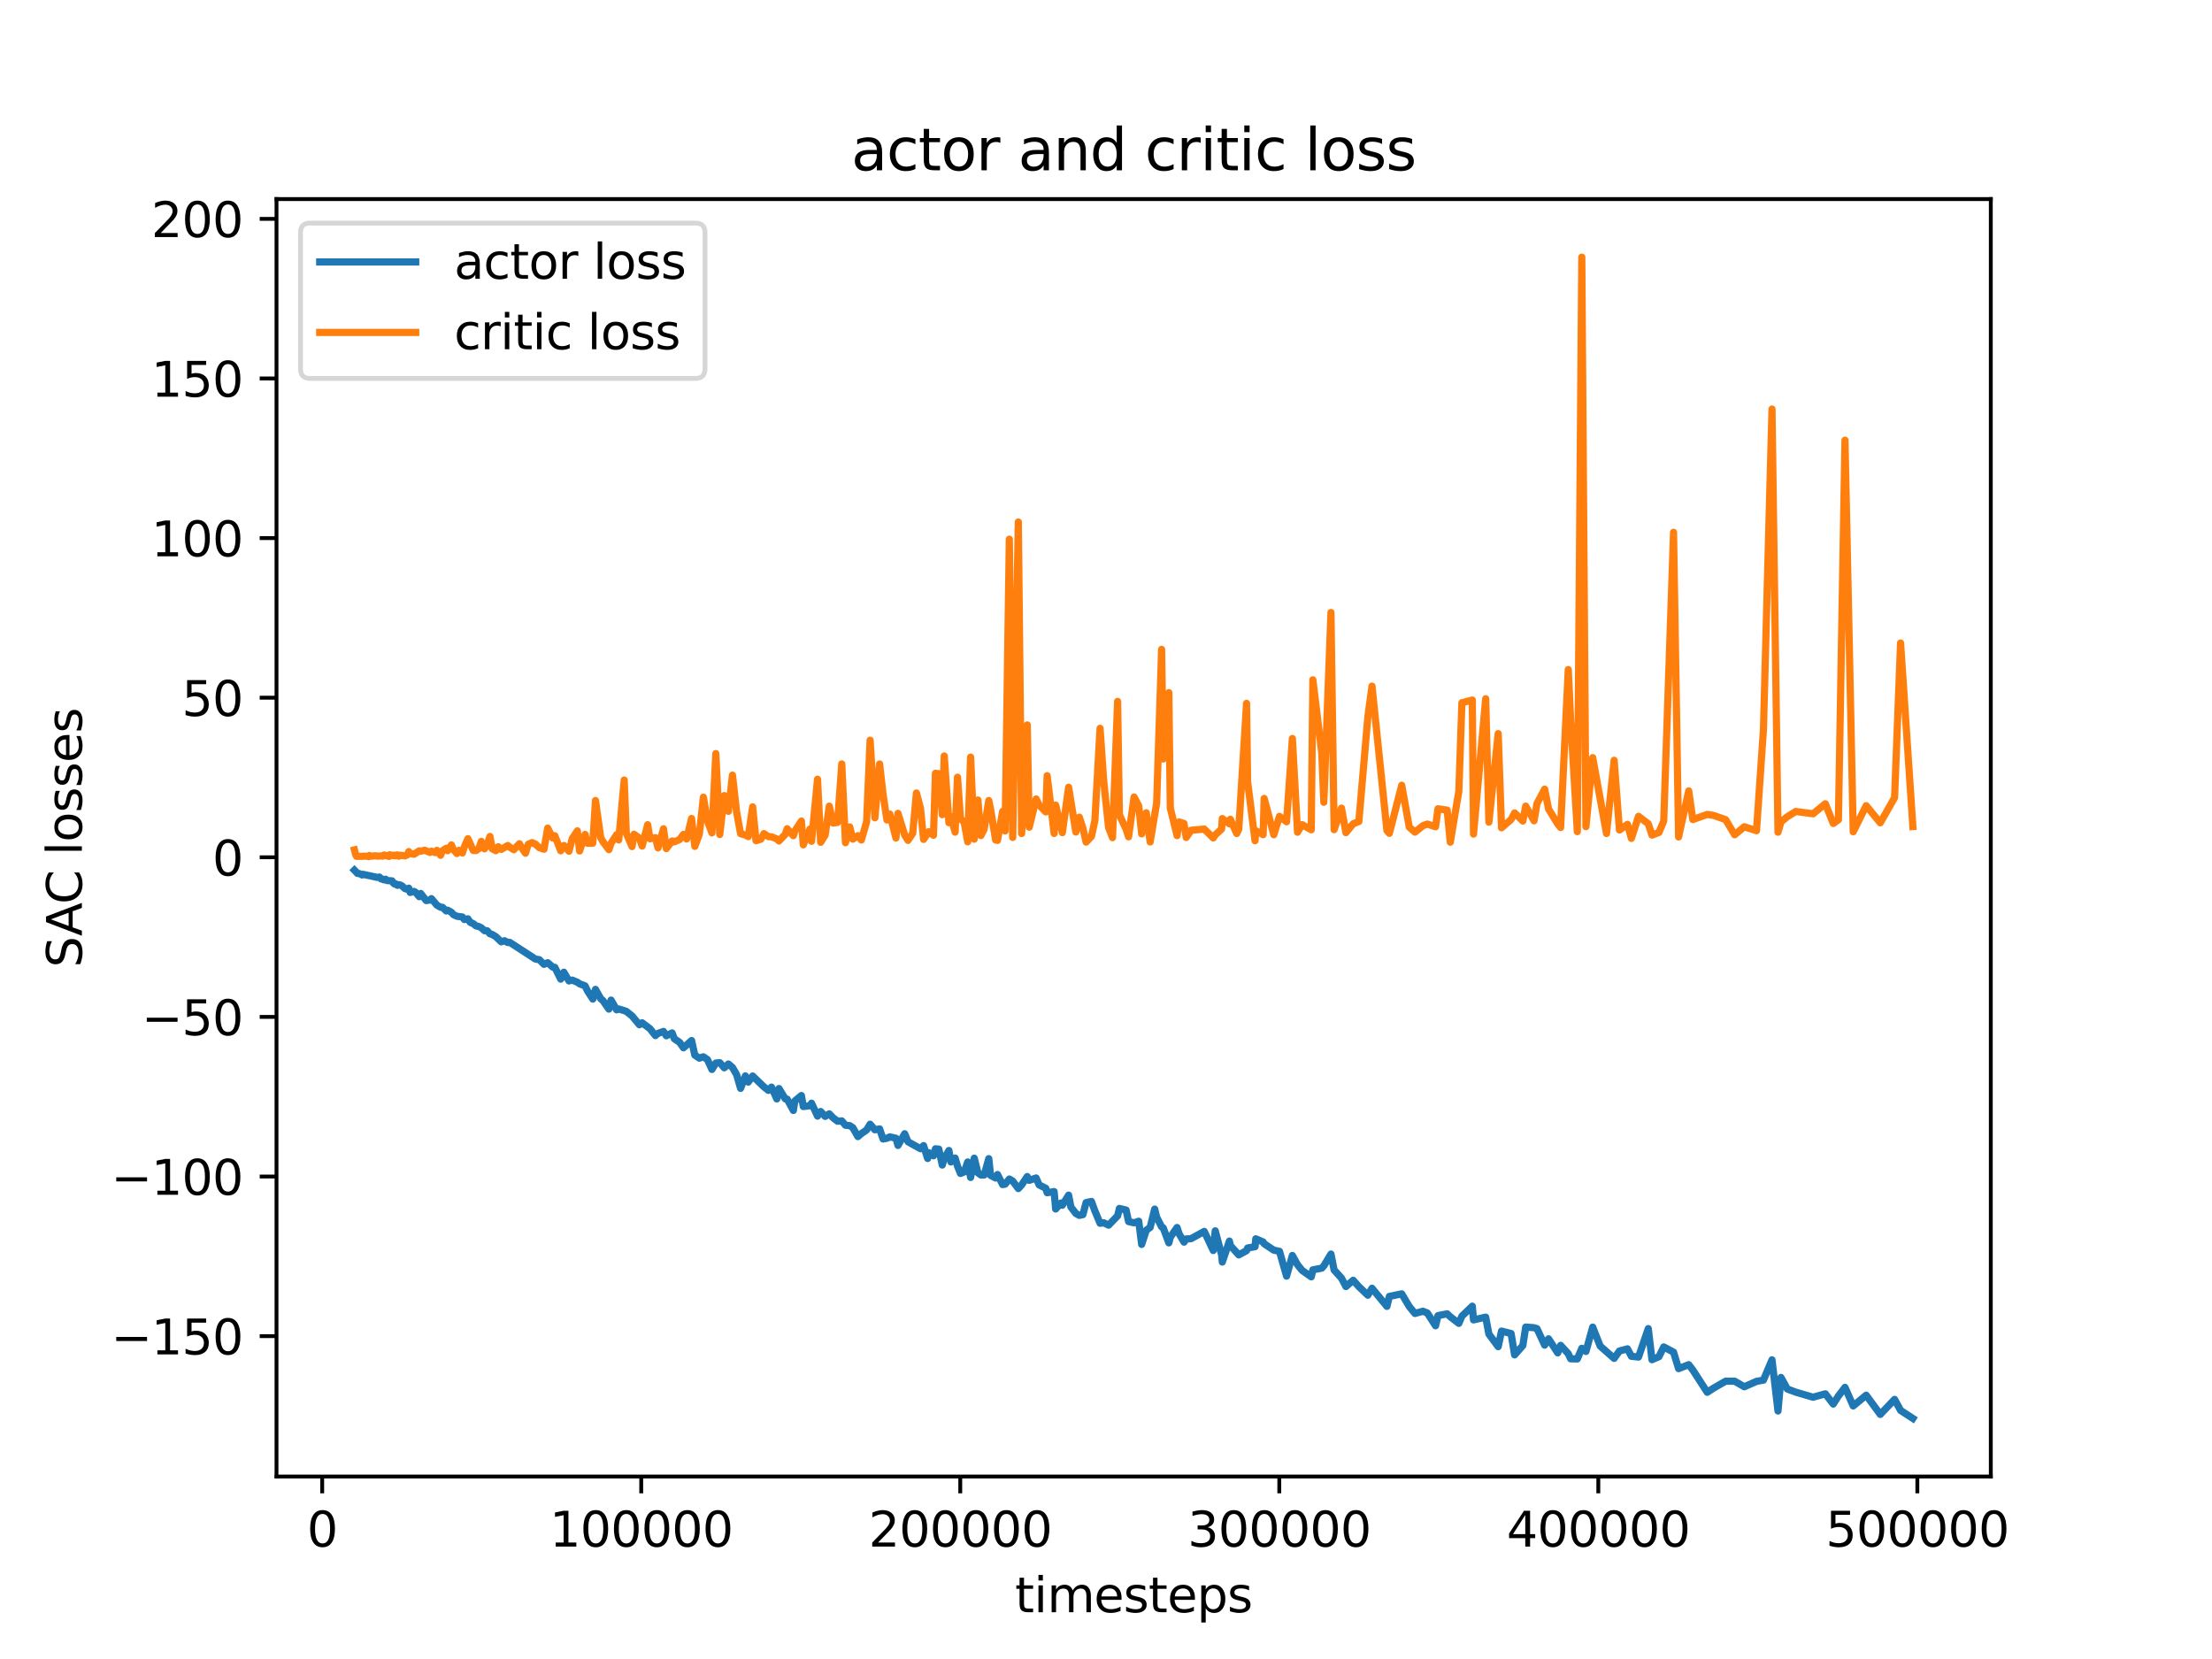 <?xml version="1.0" encoding="utf-8" standalone="no"?>
<!DOCTYPE svg PUBLIC "-//W3C//DTD SVG 1.1//EN"
  "http://www.w3.org/Graphics/SVG/1.1/DTD/svg11.dtd">
<svg xmlns:xlink="http://www.w3.org/1999/xlink" width="460.8pt" height="345.6pt" viewBox="0 0 460.8 345.6" xmlns="http://www.w3.org/2000/svg" version="1.1">
 <defs>
  <style type="text/css">*{stroke-linejoin: round; stroke-linecap: butt}</style>
 </defs>
 <g id="figure_1">
  <g id="patch_1">
   <path d="M 0 345.6 
L 460.8 345.6 
L 460.8 0 
L 0 0 
z
" style="fill: #ffffff"/>
  </g>
  <g id="axes_1">
   <g id="patch_2">
    <path d="M 57.6 307.584 
L 414.72 307.584 
L 414.72 41.472 
L 57.6 41.472 
z
" style="fill: #ffffff"/>
   </g>
   <g id="matplotlib.axis_1">
    <g id="xtick_1">
     <g id="line2d_1">
      <defs>
       <path id="mdc64d375e7" d="M 0 0 
L 0 3.5 
" style="stroke: #000000; stroke-width: 0.8"/>
      </defs>
      <g>
       <use xlink:href="#mdc64d375e7" x="67.12" y="307.584" style="stroke: #000000; stroke-width: 0.8"/>
      </g>
     </g>
     <g id="text_1">
      <!-- 0 -->
      <g transform="translate(63.939 322.182) scale(0.1 -0.1)">
       <defs>
        <path id="DejaVuSans-30" d="M 2034 4250 
Q 1547 4250 1301 3770 
Q 1056 3291 1056 2328 
Q 1056 1369 1301 889 
Q 1547 409 2034 409 
Q 2525 409 2770 889 
Q 3016 1369 3016 2328 
Q 3016 3291 2770 3770 
Q 2525 4250 2034 4250 
z
M 2034 4750 
Q 2819 4750 3233 4129 
Q 3647 3509 3647 2328 
Q 3647 1150 3233 529 
Q 2819 -91 2034 -91 
Q 1250 -91 836 529 
Q 422 1150 422 2328 
Q 422 3509 836 4129 
Q 1250 4750 2034 4750 
z
" transform="scale(0.016)"/>
       </defs>
       <use xlink:href="#DejaVuSans-30"/>
      </g>
     </g>
    </g>
    <g id="xtick_2">
     <g id="line2d_2">
      <g>
       <use xlink:href="#mdc64d375e7" x="133.58" y="307.584" style="stroke: #000000; stroke-width: 0.8"/>
      </g>
     </g>
     <g id="text_2">
      <!-- 100000 -->
      <g transform="translate(114.492 322.182) scale(0.1 -0.1)">
       <defs>
        <path id="DejaVuSans-31" d="M 794 531 
L 1825 531 
L 1825 4091 
L 703 3866 
L 703 4441 
L 1819 4666 
L 2450 4666 
L 2450 531 
L 3481 531 
L 3481 0 
L 794 0 
L 794 531 
z
" transform="scale(0.016)"/>
       </defs>
       <use xlink:href="#DejaVuSans-31"/>
       <use xlink:href="#DejaVuSans-30" x="63.623"/>
       <use xlink:href="#DejaVuSans-30" x="127.246"/>
       <use xlink:href="#DejaVuSans-30" x="190.869"/>
       <use xlink:href="#DejaVuSans-30" x="254.492"/>
       <use xlink:href="#DejaVuSans-30" x="318.115"/>
      </g>
     </g>
    </g>
    <g id="xtick_3">
     <g id="line2d_3">
      <g>
       <use xlink:href="#mdc64d375e7" x="200.039" y="307.584" style="stroke: #000000; stroke-width: 0.8"/>
      </g>
     </g>
     <g id="text_3">
      <!-- 200000 -->
      <g transform="translate(180.952 322.182) scale(0.1 -0.1)">
       <defs>
        <path id="DejaVuSans-32" d="M 1228 531 
L 3431 531 
L 3431 0 
L 469 0 
L 469 531 
Q 828 903 1448 1529 
Q 2069 2156 2228 2338 
Q 2531 2678 2651 2914 
Q 2772 3150 2772 3378 
Q 2772 3750 2511 3984 
Q 2250 4219 1831 4219 
Q 1534 4219 1204 4116 
Q 875 4013 500 3803 
L 500 4441 
Q 881 4594 1212 4672 
Q 1544 4750 1819 4750 
Q 2544 4750 2975 4387 
Q 3406 4025 3406 3419 
Q 3406 3131 3298 2873 
Q 3191 2616 2906 2266 
Q 2828 2175 2409 1742 
Q 1991 1309 1228 531 
z
" transform="scale(0.016)"/>
       </defs>
       <use xlink:href="#DejaVuSans-32"/>
       <use xlink:href="#DejaVuSans-30" x="63.623"/>
       <use xlink:href="#DejaVuSans-30" x="127.246"/>
       <use xlink:href="#DejaVuSans-30" x="190.869"/>
       <use xlink:href="#DejaVuSans-30" x="254.492"/>
       <use xlink:href="#DejaVuSans-30" x="318.115"/>
      </g>
     </g>
    </g>
    <g id="xtick_4">
     <g id="line2d_4">
      <g>
       <use xlink:href="#mdc64d375e7" x="266.499" y="307.584" style="stroke: #000000; stroke-width: 0.8"/>
      </g>
     </g>
     <g id="text_4">
      <!-- 300000 -->
      <g transform="translate(247.411 322.182) scale(0.1 -0.1)">
       <defs>
        <path id="DejaVuSans-33" d="M 2597 2516 
Q 3050 2419 3304 2112 
Q 3559 1806 3559 1356 
Q 3559 666 3084 287 
Q 2609 -91 1734 -91 
Q 1441 -91 1130 -33 
Q 819 25 488 141 
L 488 750 
Q 750 597 1062 519 
Q 1375 441 1716 441 
Q 2309 441 2620 675 
Q 2931 909 2931 1356 
Q 2931 1769 2642 2001 
Q 2353 2234 1838 2234 
L 1294 2234 
L 1294 2753 
L 1863 2753 
Q 2328 2753 2575 2939 
Q 2822 3125 2822 3475 
Q 2822 3834 2567 4026 
Q 2313 4219 1838 4219 
Q 1578 4219 1281 4162 
Q 984 4106 628 3988 
L 628 4550 
Q 988 4650 1302 4700 
Q 1616 4750 1894 4750 
Q 2613 4750 3031 4423 
Q 3450 4097 3450 3541 
Q 3450 3153 3228 2886 
Q 3006 2619 2597 2516 
z
" transform="scale(0.016)"/>
       </defs>
       <use xlink:href="#DejaVuSans-33"/>
       <use xlink:href="#DejaVuSans-30" x="63.623"/>
       <use xlink:href="#DejaVuSans-30" x="127.246"/>
       <use xlink:href="#DejaVuSans-30" x="190.869"/>
       <use xlink:href="#DejaVuSans-30" x="254.492"/>
       <use xlink:href="#DejaVuSans-30" x="318.115"/>
      </g>
     </g>
    </g>
    <g id="xtick_5">
     <g id="line2d_5">
      <g>
       <use xlink:href="#mdc64d375e7" x="332.958" y="307.584" style="stroke: #000000; stroke-width: 0.8"/>
      </g>
     </g>
     <g id="text_5">
      <!-- 400000 -->
      <g transform="translate(313.871 322.182) scale(0.1 -0.1)">
       <defs>
        <path id="DejaVuSans-34" d="M 2419 4116 
L 825 1625 
L 2419 1625 
L 2419 4116 
z
M 2253 4666 
L 3047 4666 
L 3047 1625 
L 3713 1625 
L 3713 1100 
L 3047 1100 
L 3047 0 
L 2419 0 
L 2419 1100 
L 313 1100 
L 313 1709 
L 2253 4666 
z
" transform="scale(0.016)"/>
       </defs>
       <use xlink:href="#DejaVuSans-34"/>
       <use xlink:href="#DejaVuSans-30" x="63.623"/>
       <use xlink:href="#DejaVuSans-30" x="127.246"/>
       <use xlink:href="#DejaVuSans-30" x="190.869"/>
       <use xlink:href="#DejaVuSans-30" x="254.492"/>
       <use xlink:href="#DejaVuSans-30" x="318.115"/>
      </g>
     </g>
    </g>
    <g id="xtick_6">
     <g id="line2d_6">
      <g>
       <use xlink:href="#mdc64d375e7" x="399.418" y="307.584" style="stroke: #000000; stroke-width: 0.8"/>
      </g>
     </g>
     <g id="text_6">
      <!-- 500000 -->
      <g transform="translate(380.33 322.182) scale(0.1 -0.1)">
       <defs>
        <path id="DejaVuSans-35" d="M 691 4666 
L 3169 4666 
L 3169 4134 
L 1269 4134 
L 1269 2991 
Q 1406 3038 1543 3061 
Q 1681 3084 1819 3084 
Q 2600 3084 3056 2656 
Q 3513 2228 3513 1497 
Q 3513 744 3044 326 
Q 2575 -91 1722 -91 
Q 1428 -91 1123 -41 
Q 819 9 494 109 
L 494 744 
Q 775 591 1075 516 
Q 1375 441 1709 441 
Q 2250 441 2565 725 
Q 2881 1009 2881 1497 
Q 2881 1984 2565 2268 
Q 2250 2553 1709 2553 
Q 1456 2553 1204 2497 
Q 953 2441 691 2322 
L 691 4666 
z
" transform="scale(0.016)"/>
       </defs>
       <use xlink:href="#DejaVuSans-35"/>
       <use xlink:href="#DejaVuSans-30" x="63.623"/>
       <use xlink:href="#DejaVuSans-30" x="127.246"/>
       <use xlink:href="#DejaVuSans-30" x="190.869"/>
       <use xlink:href="#DejaVuSans-30" x="254.492"/>
       <use xlink:href="#DejaVuSans-30" x="318.115"/>
      </g>
     </g>
    </g>
    <g id="text_7">
     <!-- timesteps -->
     <g transform="translate(211.444 335.861) scale(0.1 -0.1)">
      <defs>
       <path id="DejaVuSans-74" d="M 1172 4494 
L 1172 3500 
L 2356 3500 
L 2356 3053 
L 1172 3053 
L 1172 1153 
Q 1172 725 1289 603 
Q 1406 481 1766 481 
L 2356 481 
L 2356 0 
L 1766 0 
Q 1100 0 847 248 
Q 594 497 594 1153 
L 594 3053 
L 172 3053 
L 172 3500 
L 594 3500 
L 594 4494 
L 1172 4494 
z
" transform="scale(0.016)"/>
       <path id="DejaVuSans-69" d="M 603 3500 
L 1178 3500 
L 1178 0 
L 603 0 
L 603 3500 
z
M 603 4863 
L 1178 4863 
L 1178 4134 
L 603 4134 
L 603 4863 
z
" transform="scale(0.016)"/>
       <path id="DejaVuSans-6d" d="M 3328 2828 
Q 3544 3216 3844 3400 
Q 4144 3584 4550 3584 
Q 5097 3584 5394 3201 
Q 5691 2819 5691 2113 
L 5691 0 
L 5113 0 
L 5113 2094 
Q 5113 2597 4934 2840 
Q 4756 3084 4391 3084 
Q 3944 3084 3684 2787 
Q 3425 2491 3425 1978 
L 3425 0 
L 2847 0 
L 2847 2094 
Q 2847 2600 2669 2842 
Q 2491 3084 2119 3084 
Q 1678 3084 1418 2786 
Q 1159 2488 1159 1978 
L 1159 0 
L 581 0 
L 581 3500 
L 1159 3500 
L 1159 2956 
Q 1356 3278 1631 3431 
Q 1906 3584 2284 3584 
Q 2666 3584 2933 3390 
Q 3200 3197 3328 2828 
z
" transform="scale(0.016)"/>
       <path id="DejaVuSans-65" d="M 3597 1894 
L 3597 1613 
L 953 1613 
Q 991 1019 1311 708 
Q 1631 397 2203 397 
Q 2534 397 2845 478 
Q 3156 559 3463 722 
L 3463 178 
Q 3153 47 2828 -22 
Q 2503 -91 2169 -91 
Q 1331 -91 842 396 
Q 353 884 353 1716 
Q 353 2575 817 3079 
Q 1281 3584 2069 3584 
Q 2775 3584 3186 3129 
Q 3597 2675 3597 1894 
z
M 3022 2063 
Q 3016 2534 2758 2815 
Q 2500 3097 2075 3097 
Q 1594 3097 1305 2825 
Q 1016 2553 972 2059 
L 3022 2063 
z
" transform="scale(0.016)"/>
       <path id="DejaVuSans-73" d="M 2834 3397 
L 2834 2853 
Q 2591 2978 2328 3040 
Q 2066 3103 1784 3103 
Q 1356 3103 1142 2972 
Q 928 2841 928 2578 
Q 928 2378 1081 2264 
Q 1234 2150 1697 2047 
L 1894 2003 
Q 2506 1872 2764 1633 
Q 3022 1394 3022 966 
Q 3022 478 2636 193 
Q 2250 -91 1575 -91 
Q 1294 -91 989 -36 
Q 684 19 347 128 
L 347 722 
Q 666 556 975 473 
Q 1284 391 1588 391 
Q 1994 391 2212 530 
Q 2431 669 2431 922 
Q 2431 1156 2273 1281 
Q 2116 1406 1581 1522 
L 1381 1569 
Q 847 1681 609 1914 
Q 372 2147 372 2553 
Q 372 3047 722 3315 
Q 1072 3584 1716 3584 
Q 2034 3584 2315 3537 
Q 2597 3491 2834 3397 
z
" transform="scale(0.016)"/>
       <path id="DejaVuSans-70" d="M 1159 525 
L 1159 -1331 
L 581 -1331 
L 581 3500 
L 1159 3500 
L 1159 2969 
Q 1341 3281 1617 3432 
Q 1894 3584 2278 3584 
Q 2916 3584 3314 3078 
Q 3713 2572 3713 1747 
Q 3713 922 3314 415 
Q 2916 -91 2278 -91 
Q 1894 -91 1617 61 
Q 1341 213 1159 525 
z
M 3116 1747 
Q 3116 2381 2855 2742 
Q 2594 3103 2138 3103 
Q 1681 3103 1420 2742 
Q 1159 2381 1159 1747 
Q 1159 1113 1420 752 
Q 1681 391 2138 391 
Q 2594 391 2855 752 
Q 3116 1113 3116 1747 
z
" transform="scale(0.016)"/>
      </defs>
      <use xlink:href="#DejaVuSans-74"/>
      <use xlink:href="#DejaVuSans-69" x="39.209"/>
      <use xlink:href="#DejaVuSans-6d" x="66.992"/>
      <use xlink:href="#DejaVuSans-65" x="164.404"/>
      <use xlink:href="#DejaVuSans-73" x="225.928"/>
      <use xlink:href="#DejaVuSans-74" x="278.027"/>
      <use xlink:href="#DejaVuSans-65" x="317.236"/>
      <use xlink:href="#DejaVuSans-70" x="378.76"/>
      <use xlink:href="#DejaVuSans-73" x="442.236"/>
     </g>
    </g>
   </g>
   <g id="matplotlib.axis_2">
    <g id="ytick_1">
     <g id="line2d_7">
      <defs>
       <path id="m30c209ded0" d="M 0 0 
L -3.5 0 
" style="stroke: #000000; stroke-width: 0.8"/>
      </defs>
      <g>
       <use xlink:href="#m30c209ded0" x="57.6" y="278.344" style="stroke: #000000; stroke-width: 0.8"/>
      </g>
     </g>
     <g id="text_8">
      <!-- −150 -->
      <g transform="translate(23.133 282.143) scale(0.1 -0.1)">
       <defs>
        <path id="DejaVuSans-2212" d="M 678 2272 
L 4684 2272 
L 4684 1741 
L 678 1741 
L 678 2272 
z
" transform="scale(0.016)"/>
       </defs>
       <use xlink:href="#DejaVuSans-2212"/>
       <use xlink:href="#DejaVuSans-31" x="83.789"/>
       <use xlink:href="#DejaVuSans-35" x="147.412"/>
       <use xlink:href="#DejaVuSans-30" x="211.035"/>
      </g>
     </g>
    </g>
    <g id="ytick_2">
     <g id="line2d_8">
      <g>
       <use xlink:href="#m30c209ded0" x="57.6" y="245.093" style="stroke: #000000; stroke-width: 0.8"/>
      </g>
     </g>
     <g id="text_9">
      <!-- −100 -->
      <g transform="translate(23.133 248.893) scale(0.1 -0.1)">
       <use xlink:href="#DejaVuSans-2212"/>
       <use xlink:href="#DejaVuSans-31" x="83.789"/>
       <use xlink:href="#DejaVuSans-30" x="147.412"/>
       <use xlink:href="#DejaVuSans-30" x="211.035"/>
      </g>
     </g>
    </g>
    <g id="ytick_3">
     <g id="line2d_9">
      <g>
       <use xlink:href="#m30c209ded0" x="57.6" y="211.843" style="stroke: #000000; stroke-width: 0.8"/>
      </g>
     </g>
     <g id="text_10">
      <!-- −50 -->
      <g transform="translate(29.495 215.642) scale(0.1 -0.1)">
       <use xlink:href="#DejaVuSans-2212"/>
       <use xlink:href="#DejaVuSans-35" x="83.789"/>
       <use xlink:href="#DejaVuSans-30" x="147.412"/>
      </g>
     </g>
    </g>
    <g id="ytick_4">
     <g id="line2d_10">
      <g>
       <use xlink:href="#m30c209ded0" x="57.6" y="178.592" style="stroke: #000000; stroke-width: 0.8"/>
      </g>
     </g>
     <g id="text_11">
      <!-- 0 -->
      <g transform="translate(44.237 182.392) scale(0.1 -0.1)">
       <use xlink:href="#DejaVuSans-30"/>
      </g>
     </g>
    </g>
    <g id="ytick_5">
     <g id="line2d_11">
      <g>
       <use xlink:href="#m30c209ded0" x="57.6" y="145.342" style="stroke: #000000; stroke-width: 0.8"/>
      </g>
     </g>
     <g id="text_12">
      <!-- 50 -->
      <g transform="translate(37.875 149.141) scale(0.1 -0.1)">
       <use xlink:href="#DejaVuSans-35"/>
       <use xlink:href="#DejaVuSans-30" x="63.623"/>
      </g>
     </g>
    </g>
    <g id="ytick_6">
     <g id="line2d_12">
      <g>
       <use xlink:href="#m30c209ded0" x="57.6" y="112.092" style="stroke: #000000; stroke-width: 0.8"/>
      </g>
     </g>
     <g id="text_13">
      <!-- 100 -->
      <g transform="translate(31.512 115.891) scale(0.1 -0.1)">
       <use xlink:href="#DejaVuSans-31"/>
       <use xlink:href="#DejaVuSans-30" x="63.623"/>
       <use xlink:href="#DejaVuSans-30" x="127.246"/>
      </g>
     </g>
    </g>
    <g id="ytick_7">
     <g id="line2d_13">
      <g>
       <use xlink:href="#m30c209ded0" x="57.6" y="78.841" style="stroke: #000000; stroke-width: 0.8"/>
      </g>
     </g>
     <g id="text_14">
      <!-- 150 -->
      <g transform="translate(31.512 82.64) scale(0.1 -0.1)">
       <use xlink:href="#DejaVuSans-31"/>
       <use xlink:href="#DejaVuSans-35" x="63.623"/>
       <use xlink:href="#DejaVuSans-30" x="127.246"/>
      </g>
     </g>
    </g>
    <g id="ytick_8">
     <g id="line2d_14">
      <g>
       <use xlink:href="#m30c209ded0" x="57.6" y="45.591" style="stroke: #000000; stroke-width: 0.8"/>
      </g>
     </g>
     <g id="text_15">
      <!-- 200 -->
      <g transform="translate(31.512 49.39) scale(0.1 -0.1)">
       <use xlink:href="#DejaVuSans-32"/>
       <use xlink:href="#DejaVuSans-30" x="63.623"/>
       <use xlink:href="#DejaVuSans-30" x="127.246"/>
      </g>
     </g>
    </g>
    <g id="text_16">
     <!-- SAC losses -->
     <g transform="translate(17.053 201.548) rotate(-90) scale(0.1 -0.1)">
      <defs>
       <path id="DejaVuSans-53" d="M 3425 4513 
L 3425 3897 
Q 3066 4069 2747 4153 
Q 2428 4238 2131 4238 
Q 1616 4238 1336 4038 
Q 1056 3838 1056 3469 
Q 1056 3159 1242 3001 
Q 1428 2844 1947 2747 
L 2328 2669 
Q 3034 2534 3370 2195 
Q 3706 1856 3706 1288 
Q 3706 609 3251 259 
Q 2797 -91 1919 -91 
Q 1588 -91 1214 -16 
Q 841 59 441 206 
L 441 856 
Q 825 641 1194 531 
Q 1563 422 1919 422 
Q 2459 422 2753 634 
Q 3047 847 3047 1241 
Q 3047 1584 2836 1778 
Q 2625 1972 2144 2069 
L 1759 2144 
Q 1053 2284 737 2584 
Q 422 2884 422 3419 
Q 422 4038 858 4394 
Q 1294 4750 2059 4750 
Q 2388 4750 2728 4690 
Q 3069 4631 3425 4513 
z
" transform="scale(0.016)"/>
       <path id="DejaVuSans-41" d="M 2188 4044 
L 1331 1722 
L 3047 1722 
L 2188 4044 
z
M 1831 4666 
L 2547 4666 
L 4325 0 
L 3669 0 
L 3244 1197 
L 1141 1197 
L 716 0 
L 50 0 
L 1831 4666 
z
" transform="scale(0.016)"/>
       <path id="DejaVuSans-43" d="M 4122 4306 
L 4122 3641 
Q 3803 3938 3442 4084 
Q 3081 4231 2675 4231 
Q 1875 4231 1450 3742 
Q 1025 3253 1025 2328 
Q 1025 1406 1450 917 
Q 1875 428 2675 428 
Q 3081 428 3442 575 
Q 3803 722 4122 1019 
L 4122 359 
Q 3791 134 3420 21 
Q 3050 -91 2638 -91 
Q 1578 -91 968 557 
Q 359 1206 359 2328 
Q 359 3453 968 4101 
Q 1578 4750 2638 4750 
Q 3056 4750 3426 4639 
Q 3797 4528 4122 4306 
z
" transform="scale(0.016)"/>
       <path id="DejaVuSans-20" transform="scale(0.016)"/>
       <path id="DejaVuSans-6c" d="M 603 4863 
L 1178 4863 
L 1178 0 
L 603 0 
L 603 4863 
z
" transform="scale(0.016)"/>
       <path id="DejaVuSans-6f" d="M 1959 3097 
Q 1497 3097 1228 2736 
Q 959 2375 959 1747 
Q 959 1119 1226 758 
Q 1494 397 1959 397 
Q 2419 397 2687 759 
Q 2956 1122 2956 1747 
Q 2956 2369 2687 2733 
Q 2419 3097 1959 3097 
z
M 1959 3584 
Q 2709 3584 3137 3096 
Q 3566 2609 3566 1747 
Q 3566 888 3137 398 
Q 2709 -91 1959 -91 
Q 1206 -91 779 398 
Q 353 888 353 1747 
Q 353 2609 779 3096 
Q 1206 3584 1959 3584 
z
" transform="scale(0.016)"/>
      </defs>
      <use xlink:href="#DejaVuSans-53"/>
      <use xlink:href="#DejaVuSans-41" x="65.352"/>
      <use xlink:href="#DejaVuSans-43" x="132.01"/>
      <use xlink:href="#DejaVuSans-20" x="201.834"/>
      <use xlink:href="#DejaVuSans-6c" x="233.621"/>
      <use xlink:href="#DejaVuSans-6f" x="261.404"/>
      <use xlink:href="#DejaVuSans-73" x="322.586"/>
      <use xlink:href="#DejaVuSans-73" x="374.686"/>
      <use xlink:href="#DejaVuSans-65" x="426.785"/>
      <use xlink:href="#DejaVuSans-73" x="488.309"/>
     </g>
    </g>
   </g>
   <g id="line2d_15">
    <path d="M 73.833 181.275 
L 74.271 181.726 
L 74.444 181.939 
L 74.936 182.005 
L 75.441 182.269 
L 75.627 182.143 
L 76.584 182.349 
L 77.142 182.458 
L 78.565 182.78 
L 79.043 182.703 
L 79.402 183.103 
L 79.748 183.145 
L 80.027 183.306 
L 80.332 183.158 
L 80.638 183.437 
L 81.662 183.498 
L 81.888 183.898 
L 82.18 184.147 
L 82.393 184.098 
L 82.791 184.434 
L 83.071 184.292 
L 83.403 184.368 
L 83.788 184.585 
L 84.36 185.108 
L 84.852 185.255 
L 85.157 185.023 
L 85.45 185.915 
L 86.234 185.704 
L 86.566 185.87 
L 87.337 186.796 
L 87.643 186.126 
L 88.786 187.602 
L 89.557 187.496 
L 89.876 187.207 
L 91.006 188.553 
L 91.777 188.998 
L 92.162 188.998 
L 92.96 189.765 
L 93.252 189.613 
L 94.036 190.039 
L 94.462 190.54 
L 95.193 190.875 
L 96.323 191.025 
L 96.735 191.56 
L 97.466 191.401 
L 97.944 192.128 
L 98.582 192.411 
L 99.18 192.886 
L 99.752 193.013 
L 100.27 193.275 
L 100.935 193.878 
L 101.467 193.879 
L 102.065 194.527 
L 102.543 194.669 
L 103.288 195.121 
L 104.417 196.2 
L 105.109 195.975 
L 105.786 196.347 
L 106.198 196.316 
L 111.529 199.786 
L 112.353 199.921 
L 113.323 200.887 
L 114.094 200.548 
L 115.144 201.459 
L 115.583 201.516 
L 116.805 203.968 
L 117.457 202.53 
L 118.533 204.35 
L 119.198 204.168 
L 120.275 204.623 
L 120.74 204.945 
L 121.883 205.373 
L 122.388 206.42 
L 123.491 208.127 
L 124.05 206.103 
L 125.139 208.044 
L 125.605 208.443 
L 126.841 210.212 
L 127.293 208.335 
L 128.462 210.367 
L 128.888 210.181 
L 130.469 210.678 
L 131.666 211.644 
L 133.208 213.478 
L 133.766 213.065 
L 135.401 214.304 
L 136.531 215.728 
L 137.076 215.272 
L 138.219 214.864 
L 138.804 215.769 
L 140.013 215.174 
L 140.478 216.397 
L 141.568 217.13 
L 142.379 218.277 
L 144.067 216.764 
L 144.745 219.805 
L 145.689 220.433 
L 146.526 220.147 
L 147.377 220.733 
L 148.307 222.785 
L 149.118 221.456 
L 149.942 221.374 
L 150.873 222.445 
L 151.737 221.65 
L 152.587 222.374 
L 153.451 223.867 
L 154.275 226.73 
L 155.272 224.134 
L 155.884 225.414 
L 156.787 224.152 
L 159.14 226.414 
L 160.071 227.152 
L 160.709 226.465 
L 161.825 228.927 
L 162.277 226.762 
L 163.58 228.911 
L 163.978 228.969 
L 165.268 231.331 
L 165.573 229.357 
L 166.942 228.218 
L 167.341 230.512 
L 168.724 230.344 
L 169.056 229.814 
L 170.305 232.509 
L 170.957 231.546 
L 171.9 232.565 
L 172.751 232.034 
L 173.549 232.855 
L 174.479 233.573 
L 175.356 233.501 
L 176.127 234.407 
L 177.018 234.493 
L 177.656 234.909 
L 178.719 236.771 
L 179.437 236.143 
L 180.527 235.4 
L 181.258 234.193 
L 182.255 235.359 
L 183.238 235.174 
L 183.956 237.268 
L 184.767 237.121 
L 185.365 236.834 
L 186.641 237.112 
L 187.066 238.616 
L 188.462 236.18 
L 189.153 237.846 
L 190.908 238.825 
L 191.758 239.304 
L 192.396 238.652 
L 193.247 241.336 
L 193.473 240.12 
L 194.457 240.773 
L 194.869 239.317 
L 195.573 239.378 
L 196.291 242.699 
L 196.703 241.359 
L 197.673 239.673 
L 198.085 242.06 
L 198.963 241.239 
L 199.468 242.923 
L 200.079 244.45 
L 200.863 244.133 
L 201.594 242.058 
L 202.193 245.287 
L 202.95 241.273 
L 203.721 244.322 
L 204.333 244.772 
L 205.024 244.767 
L 205.981 241.365 
L 206.353 244.835 
L 207.403 245.401 
L 207.802 244.672 
L 208.865 246.774 
L 209.383 246.679 
L 210.261 245.614 
L 210.965 246.037 
L 212.135 247.6 
L 212.826 246.842 
L 213.996 245.098 
L 214.408 245.885 
L 215.843 245.393 
L 216.468 246.839 
L 217.864 247.545 
L 218.143 248.466 
L 219.592 248.229 
L 219.911 251.855 
L 221.04 250.601 
L 221.306 251.066 
L 222.609 248.968 
L 223.087 251.446 
L 224.124 252.793 
L 224.842 253.182 
L 225.586 253.029 
L 226.251 250.521 
L 227.367 250.284 
L 228.085 252.251 
L 229.162 254.831 
L 229.933 254.726 
L 230.943 255.224 
L 232.817 253.284 
L 233.189 251.741 
L 234.585 252.077 
L 235.103 254.473 
L 236.246 254.737 
L 237.217 254.409 
L 237.828 259.231 
L 238.785 256.286 
L 239.596 255.695 
L 240.54 251.876 
L 240.952 253.556 
L 241.988 255.584 
L 242.321 255.783 
L 243.49 258.915 
L 243.796 257.73 
L 245.205 255.715 
L 245.63 257.029 
L 246.654 258.757 
L 247.106 258.096 
L 248.129 258.035 
L 250.867 256.522 
L 252.742 260.503 
L 253.154 256.404 
L 254.483 261.407 
L 254.629 262.907 
L 256.104 258.54 
L 256.304 259.471 
L 258.058 261.418 
L 259.68 260.529 
L 259.906 259.977 
L 261.448 259.714 
L 261.607 258.067 
L 263.136 258.726 
L 263.349 259.096 
L 265.356 260.434 
L 266.539 260.673 
L 268.014 265.847 
L 269.224 261.537 
L 270.3 263.472 
L 271.257 264.653 
L 273.158 265.988 
L 273.49 264.534 
L 275.351 264.175 
L 275.776 263.705 
L 277.265 261.241 
L 277.916 264.562 
L 279.458 266.253 
L 280.375 268.018 
L 281.891 266.703 
L 283.074 268.033 
L 284.948 269.812 
L 285.812 268.365 
L 288.922 272.143 
L 289.427 270.066 
L 292.006 269.53 
L 293.574 272.174 
L 294.757 273.619 
L 296.432 273.152 
L 297.349 273.53 
L 299.051 276.184 
L 299.556 274.067 
L 301.47 273.692 
L 302.121 274.309 
L 303.902 275.683 
L 304.54 274.178 
L 306.707 272.098 
L 306.959 274.957 
L 309.498 274.387 
L 310.163 277.916 
L 312.103 280.533 
L 312.794 277.289 
L 314.788 277.798 
L 315.519 282.244 
L 317.234 280.299 
L 317.832 276.453 
L 319.573 276.585 
L 320.185 276.787 
L 321.78 280.218 
L 322.591 278.899 
L 324.505 281.826 
L 325.103 280.264 
L 326.698 281.997 
L 327.19 283.061 
L 328.585 283.094 
L 329.516 280.877 
L 330.38 281.529 
L 331.789 276.46 
L 333.344 280.408 
L 336.255 282.976 
L 337.358 281.437 
L 339.033 280.991 
L 339.843 282.54 
L 341.332 282.701 
L 343.366 276.773 
L 344.137 283.249 
L 345.586 282.623 
L 346.582 280.589 
L 348.629 281.681 
L 349.679 285.109 
L 351.793 284.284 
L 352.644 285.391 
L 355.647 290.038 
L 356.95 289.184 
L 359.476 287.727 
L 361.363 287.73 
L 363.37 288.889 
L 365.909 287.767 
L 367.358 287.502 
L 369.139 283.278 
L 370.388 293.938 
L 371.013 286.947 
L 372.329 289.35 
L 374.083 290.009 
L 377.699 291.068 
L 380.251 290.358 
L 381.899 292.492 
L 382.976 290.809 
L 384.345 289.015 
L 386.059 292.883 
L 388.758 290.647 
L 391.695 294.649 
L 394.672 291.517 
L 395.922 293.81 
L 398.487 295.488 
L 398.487 295.488 
" clip-path="url(#pd344e4f0cb)" style="fill: none; stroke: #1f77b4; stroke-width: 1.5; stroke-linecap: square"/>
   </g>
   <g id="line2d_16">
    <path d="M 73.833 177.044 
L 74.085 178.013 
L 74.271 178.385 
L 75.441 178.387 
L 75.827 178.352 
L 76.584 178.375 
L 76.81 178.458 
L 76.956 178.213 
L 77.142 178.373 
L 78.246 178.264 
L 78.565 178.358 
L 79.402 178.306 
L 79.748 178.355 
L 80.027 178.109 
L 81.037 178.415 
L 81.196 178.06 
L 81.888 178.25 
L 82.18 178.144 
L 82.393 178.286 
L 82.791 178.089 
L 83.071 178.363 
L 83.403 178.164 
L 84.36 178.289 
L 84.852 178.078 
L 85.157 177.402 
L 85.45 177.811 
L 86.234 177.961 
L 87.337 177.242 
L 87.643 177.317 
L 88.48 177.122 
L 89.557 177.583 
L 89.876 177.317 
L 90.66 177.613 
L 91.006 177.143 
L 91.777 178.178 
L 92.162 177.228 
L 92.96 176.714 
L 93.252 177.216 
L 94.036 176.017 
L 94.462 177.019 
L 95.193 177.809 
L 95.605 177.14 
L 96.323 177.691 
L 96.735 176.401 
L 97.466 174.718 
L 98.582 177.164 
L 99.18 177.185 
L 99.752 176.789 
L 100.27 175.269 
L 100.935 176.833 
L 101.467 176.053 
L 102.065 174.253 
L 102.543 176.823 
L 103.288 177.218 
L 103.793 176.393 
L 104.417 176.952 
L 105.786 176.132 
L 106.198 176.498 
L 107.036 177.013 
L 108.206 175.76 
L 108.764 176.749 
L 109.468 177.742 
L 110.053 175.866 
L 110.837 175.529 
L 111.529 175.835 
L 112.353 176.587 
L 113.323 176.912 
L 114.094 172.505 
L 115.144 174.569 
L 115.583 174.102 
L 116.805 177.241 
L 117.457 176.128 
L 118.533 177.327 
L 119.198 174.706 
L 120.275 173.081 
L 120.74 177.273 
L 121.883 173.822 
L 122.388 175.664 
L 123.491 175.65 
L 124.05 166.764 
L 125.139 174.515 
L 125.605 175.334 
L 126.841 177.002 
L 127.293 175.665 
L 128.462 173.871 
L 128.888 174.979 
L 130.031 162.495 
L 130.469 173.597 
L 131.666 176.359 
L 132.078 173.787 
L 133.208 174.608 
L 133.766 176.252 
L 134.922 171.797 
L 135.401 174.735 
L 136.531 174.499 
L 137.076 176.632 
L 138.219 172.652 
L 138.804 176.776 
L 140.013 175.192 
L 140.478 175.375 
L 141.568 174.89 
L 142.379 173.82 
L 143.03 174.777 
L 144.067 170.507 
L 144.745 176.316 
L 145.689 173.763 
L 146.526 166.07 
L 147.377 171.047 
L 148.307 173.504 
L 149.118 156.975 
L 149.942 173.845 
L 150.873 165.731 
L 151.737 169.014 
L 152.587 161.474 
L 153.451 169.149 
L 154.275 173.664 
L 155.272 173.961 
L 155.884 174.278 
L 156.787 168.079 
L 157.492 175.131 
L 158.502 174.82 
L 159.14 173.654 
L 160.071 174.286 
L 160.709 174.317 
L 161.825 174.766 
L 162.277 175.194 
L 163.58 173.801 
L 163.978 172.64 
L 165.268 174.096 
L 165.573 173.132 
L 166.942 171.038 
L 167.341 175.998 
L 168.724 172.709 
L 169.056 175.257 
L 170.305 162.335 
L 170.957 175.469 
L 171.9 173.958 
L 172.751 167.933 
L 173.549 171.458 
L 174.479 171.321 
L 175.356 159.141 
L 176.127 175.551 
L 177.018 172.262 
L 177.656 174.807 
L 178.719 174.08 
L 179.437 174.989 
L 180.527 171.198 
L 181.258 154.196 
L 182.255 170.359 
L 183.238 159.148 
L 183.956 165.489 
L 184.767 170.809 
L 185.365 169.588 
L 186.641 174.575 
L 187.066 169.436 
L 188.462 173.96 
L 189.153 175.066 
L 190.137 173.591 
L 190.908 165.194 
L 191.758 168.395 
L 192.396 174.862 
L 193.473 173.26 
L 194.457 174.001 
L 194.869 161.091 
L 195.573 161.173 
L 196.291 169.716 
L 196.703 157.479 
L 197.673 171.39 
L 198.085 170.108 
L 198.963 173.348 
L 199.468 161.908 
L 200.079 170.48 
L 200.863 171.327 
L 201.594 175.368 
L 202.193 157.722 
L 202.95 174.822 
L 203.721 166.656 
L 204.333 174.06 
L 205.024 172.712 
L 205.981 166.764 
L 206.353 168.562 
L 207.403 174.979 
L 207.802 175.073 
L 208.865 169.039 
L 209.383 173.103 
L 210.261 112.326 
L 210.965 174.452 
L 212.135 108.742 
L 212.826 173.648 
L 213.996 151.015 
L 214.408 172.324 
L 215.843 166.441 
L 216.468 167.697 
L 217.864 169.131 
L 218.143 161.59 
L 219.592 173.622 
L 219.911 167.708 
L 221.306 173.462 
L 222.609 164.003 
L 224.124 173.327 
L 224.842 170.23 
L 225.586 172.522 
L 226.251 175.424 
L 227.367 174.249 
L 228.085 170.906 
L 229.162 151.719 
L 229.933 162.873 
L 230.943 172.407 
L 231.754 174.5 
L 232.817 146.116 
L 233.189 169.739 
L 234.585 172.741 
L 235.103 174.324 
L 236.246 166.039 
L 237.217 167.885 
L 237.828 173.709 
L 238.785 169.315 
L 239.596 175.394 
L 240.952 167.284 
L 241.988 135.275 
L 242.321 158.109 
L 243.49 144.292 
L 243.796 168.34 
L 245.205 174.082 
L 245.63 171.219 
L 246.654 171.555 
L 247.106 174.466 
L 248.129 172.954 
L 250.867 172.713 
L 252.742 174.559 
L 253.154 173.937 
L 254.483 172.7 
L 254.629 170.519 
L 256.104 171.626 
L 256.304 170.667 
L 257.633 173.631 
L 258.058 172.74 
L 259.68 146.519 
L 259.906 162.889 
L 261.448 175.135 
L 261.607 173.057 
L 263.136 173.879 
L 263.349 166.331 
L 265.356 173.89 
L 266.539 170.067 
L 268.014 171.193 
L 269.224 153.84 
L 270.3 173.37 
L 271.257 171.784 
L 273.158 172.862 
L 273.49 141.62 
L 275.351 156.886 
L 275.776 167.131 
L 277.265 127.596 
L 277.916 172.838 
L 279.458 168.348 
L 280.375 173.462 
L 281.891 171.608 
L 283.074 171.141 
L 284.948 149.341 
L 285.812 142.931 
L 288.922 173.016 
L 289.427 173.601 
L 292.006 163.578 
L 293.574 172.307 
L 294.757 173.349 
L 296.432 172.004 
L 297.349 171.67 
L 299.051 172.237 
L 299.556 168.484 
L 301.47 168.766 
L 302.121 175.443 
L 303.902 164.827 
L 304.54 146.391 
L 306.707 145.834 
L 306.959 173.757 
L 309.498 145.559 
L 310.163 171.267 
L 312.103 152.824 
L 312.794 172.444 
L 314.788 170.722 
L 315.519 169.346 
L 317.234 171.036 
L 317.832 167.926 
L 319.573 170.987 
L 320.185 167.389 
L 321.78 164.398 
L 322.591 168.534 
L 324.505 171.638 
L 325.103 172.384 
L 326.698 139.487 
L 327.19 149.908 
L 328.585 173.243 
L 329.516 53.568 
L 330.38 172.202 
L 331.789 157.83 
L 334.66 173.636 
L 336.255 158.383 
L 337.358 172.905 
L 339.033 171.724 
L 339.843 174.657 
L 341.332 170.055 
L 343.366 171.608 
L 344.137 173.969 
L 345.586 173.421 
L 346.582 171.046 
L 348.629 110.892 
L 349.679 174.355 
L 351.793 164.766 
L 352.644 170.729 
L 355.647 169.664 
L 356.95 169.859 
L 359.476 170.742 
L 361.363 173.895 
L 363.37 172.23 
L 365.909 173.054 
L 367.358 151.955 
L 369.139 85.217 
L 370.388 173.367 
L 371.013 171.213 
L 372.329 170.141 
L 374.083 169.046 
L 377.699 169.525 
L 380.251 167.438 
L 381.899 171.545 
L 382.976 170.773 
L 384.345 91.702 
L 386.059 173.271 
L 388.758 167.835 
L 391.695 171.408 
L 394.672 166.173 
L 395.922 133.952 
L 398.487 172.188 
L 398.487 172.188 
" clip-path="url(#pd344e4f0cb)" style="fill: none; stroke: #ff7f0e; stroke-width: 1.5; stroke-linecap: square"/>
   </g>
   <g id="patch_3">
    <path d="M 57.6 307.584 
L 57.6 41.472 
" style="fill: none; stroke: #000000; stroke-width: 0.8; stroke-linejoin: miter; stroke-linecap: square"/>
   </g>
   <g id="patch_4">
    <path d="M 414.72 307.584 
L 414.72 41.472 
" style="fill: none; stroke: #000000; stroke-width: 0.8; stroke-linejoin: miter; stroke-linecap: square"/>
   </g>
   <g id="patch_5">
    <path d="M 57.6 307.584 
L 414.72 307.584 
" style="fill: none; stroke: #000000; stroke-width: 0.8; stroke-linejoin: miter; stroke-linecap: square"/>
   </g>
   <g id="patch_6">
    <path d="M 57.6 41.472 
L 414.72 41.472 
" style="fill: none; stroke: #000000; stroke-width: 0.8; stroke-linejoin: miter; stroke-linecap: square"/>
   </g>
   <g id="text_17">
    <!-- actor and critic loss -->
    <g transform="translate(177.345 35.472) scale(0.12 -0.12)">
     <defs>
      <path id="DejaVuSans-61" d="M 2194 1759 
Q 1497 1759 1228 1600 
Q 959 1441 959 1056 
Q 959 750 1161 570 
Q 1363 391 1709 391 
Q 2188 391 2477 730 
Q 2766 1069 2766 1631 
L 2766 1759 
L 2194 1759 
z
M 3341 1997 
L 3341 0 
L 2766 0 
L 2766 531 
Q 2569 213 2275 61 
Q 1981 -91 1556 -91 
Q 1019 -91 701 211 
Q 384 513 384 1019 
Q 384 1609 779 1909 
Q 1175 2209 1959 2209 
L 2766 2209 
L 2766 2266 
Q 2766 2663 2505 2880 
Q 2244 3097 1772 3097 
Q 1472 3097 1187 3025 
Q 903 2953 641 2809 
L 641 3341 
Q 956 3463 1253 3523 
Q 1550 3584 1831 3584 
Q 2591 3584 2966 3190 
Q 3341 2797 3341 1997 
z
" transform="scale(0.016)"/>
      <path id="DejaVuSans-63" d="M 3122 3366 
L 3122 2828 
Q 2878 2963 2633 3030 
Q 2388 3097 2138 3097 
Q 1578 3097 1268 2742 
Q 959 2388 959 1747 
Q 959 1106 1268 751 
Q 1578 397 2138 397 
Q 2388 397 2633 464 
Q 2878 531 3122 666 
L 3122 134 
Q 2881 22 2623 -34 
Q 2366 -91 2075 -91 
Q 1284 -91 818 406 
Q 353 903 353 1747 
Q 353 2603 823 3093 
Q 1294 3584 2113 3584 
Q 2378 3584 2631 3529 
Q 2884 3475 3122 3366 
z
" transform="scale(0.016)"/>
      <path id="DejaVuSans-72" d="M 2631 2963 
Q 2534 3019 2420 3045 
Q 2306 3072 2169 3072 
Q 1681 3072 1420 2755 
Q 1159 2438 1159 1844 
L 1159 0 
L 581 0 
L 581 3500 
L 1159 3500 
L 1159 2956 
Q 1341 3275 1631 3429 
Q 1922 3584 2338 3584 
Q 2397 3584 2469 3576 
Q 2541 3569 2628 3553 
L 2631 2963 
z
" transform="scale(0.016)"/>
      <path id="DejaVuSans-6e" d="M 3513 2113 
L 3513 0 
L 2938 0 
L 2938 2094 
Q 2938 2591 2744 2837 
Q 2550 3084 2163 3084 
Q 1697 3084 1428 2787 
Q 1159 2491 1159 1978 
L 1159 0 
L 581 0 
L 581 3500 
L 1159 3500 
L 1159 2956 
Q 1366 3272 1645 3428 
Q 1925 3584 2291 3584 
Q 2894 3584 3203 3211 
Q 3513 2838 3513 2113 
z
" transform="scale(0.016)"/>
      <path id="DejaVuSans-64" d="M 2906 2969 
L 2906 4863 
L 3481 4863 
L 3481 0 
L 2906 0 
L 2906 525 
Q 2725 213 2448 61 
Q 2172 -91 1784 -91 
Q 1150 -91 751 415 
Q 353 922 353 1747 
Q 353 2572 751 3078 
Q 1150 3584 1784 3584 
Q 2172 3584 2448 3432 
Q 2725 3281 2906 2969 
z
M 947 1747 
Q 947 1113 1208 752 
Q 1469 391 1925 391 
Q 2381 391 2643 752 
Q 2906 1113 2906 1747 
Q 2906 2381 2643 2742 
Q 2381 3103 1925 3103 
Q 1469 3103 1208 2742 
Q 947 2381 947 1747 
z
" transform="scale(0.016)"/>
     </defs>
     <use xlink:href="#DejaVuSans-61"/>
     <use xlink:href="#DejaVuSans-63" x="61.279"/>
     <use xlink:href="#DejaVuSans-74" x="116.26"/>
     <use xlink:href="#DejaVuSans-6f" x="155.469"/>
     <use xlink:href="#DejaVuSans-72" x="216.65"/>
     <use xlink:href="#DejaVuSans-20" x="257.764"/>
     <use xlink:href="#DejaVuSans-61" x="289.551"/>
     <use xlink:href="#DejaVuSans-6e" x="350.83"/>
     <use xlink:href="#DejaVuSans-64" x="414.209"/>
     <use xlink:href="#DejaVuSans-20" x="477.686"/>
     <use xlink:href="#DejaVuSans-63" x="509.473"/>
     <use xlink:href="#DejaVuSans-72" x="564.453"/>
     <use xlink:href="#DejaVuSans-69" x="605.566"/>
     <use xlink:href="#DejaVuSans-74" x="633.35"/>
     <use xlink:href="#DejaVuSans-69" x="672.559"/>
     <use xlink:href="#DejaVuSans-63" x="700.342"/>
     <use xlink:href="#DejaVuSans-20" x="755.322"/>
     <use xlink:href="#DejaVuSans-6c" x="787.109"/>
     <use xlink:href="#DejaVuSans-6f" x="814.893"/>
     <use xlink:href="#DejaVuSans-73" x="876.074"/>
     <use xlink:href="#DejaVuSans-73" x="928.174"/>
    </g>
   </g>
   <g id="legend_1">
    <g id="patch_7">
     <path d="M 64.6 78.828 
L 144.87 78.828 
Q 146.87 78.828 146.87 76.828 
L 146.87 48.472 
Q 146.87 46.472 144.87 46.472 
L 64.6 46.472 
Q 62.6 46.472 62.6 48.472 
L 62.6 76.828 
Q 62.6 78.828 64.6 78.828 
z
" style="fill: #ffffff; opacity: 0.8; stroke: #cccccc; stroke-linejoin: miter"/>
    </g>
    <g id="line2d_17">
     <path d="M 66.6 54.57 
L 76.6 54.57 
L 86.6 54.57 
" style="fill: none; stroke: #1f77b4; stroke-width: 1.5; stroke-linecap: square"/>
    </g>
    <g id="text_18">
     <!-- actor loss -->
     <g transform="translate(94.6 58.07) scale(0.1 -0.1)">
      <use xlink:href="#DejaVuSans-61"/>
      <use xlink:href="#DejaVuSans-63" x="61.279"/>
      <use xlink:href="#DejaVuSans-74" x="116.26"/>
      <use xlink:href="#DejaVuSans-6f" x="155.469"/>
      <use xlink:href="#DejaVuSans-72" x="216.65"/>
      <use xlink:href="#DejaVuSans-20" x="257.764"/>
      <use xlink:href="#DejaVuSans-6c" x="289.551"/>
      <use xlink:href="#DejaVuSans-6f" x="317.334"/>
      <use xlink:href="#DejaVuSans-73" x="378.516"/>
      <use xlink:href="#DejaVuSans-73" x="430.615"/>
     </g>
    </g>
    <g id="line2d_18">
     <path d="M 66.6 69.249 
L 76.6 69.249 
L 86.6 69.249 
" style="fill: none; stroke: #ff7f0e; stroke-width: 1.5; stroke-linecap: square"/>
    </g>
    <g id="text_19">
     <!-- critic loss -->
     <g transform="translate(94.6 72.749) scale(0.1 -0.1)">
      <use xlink:href="#DejaVuSans-63"/>
      <use xlink:href="#DejaVuSans-72" x="54.98"/>
      <use xlink:href="#DejaVuSans-69" x="96.094"/>
      <use xlink:href="#DejaVuSans-74" x="123.877"/>
      <use xlink:href="#DejaVuSans-69" x="163.086"/>
      <use xlink:href="#DejaVuSans-63" x="190.869"/>
      <use xlink:href="#DejaVuSans-20" x="245.85"/>
      <use xlink:href="#DejaVuSans-6c" x="277.637"/>
      <use xlink:href="#DejaVuSans-6f" x="305.42"/>
      <use xlink:href="#DejaVuSans-73" x="366.602"/>
      <use xlink:href="#DejaVuSans-73" x="418.701"/>
     </g>
    </g>
   </g>
  </g>
 </g>
 <defs>
  <clipPath id="pd344e4f0cb">
   <rect x="57.6" y="41.472" width="357.12" height="266.112"/>
  </clipPath>
 </defs>
</svg>
